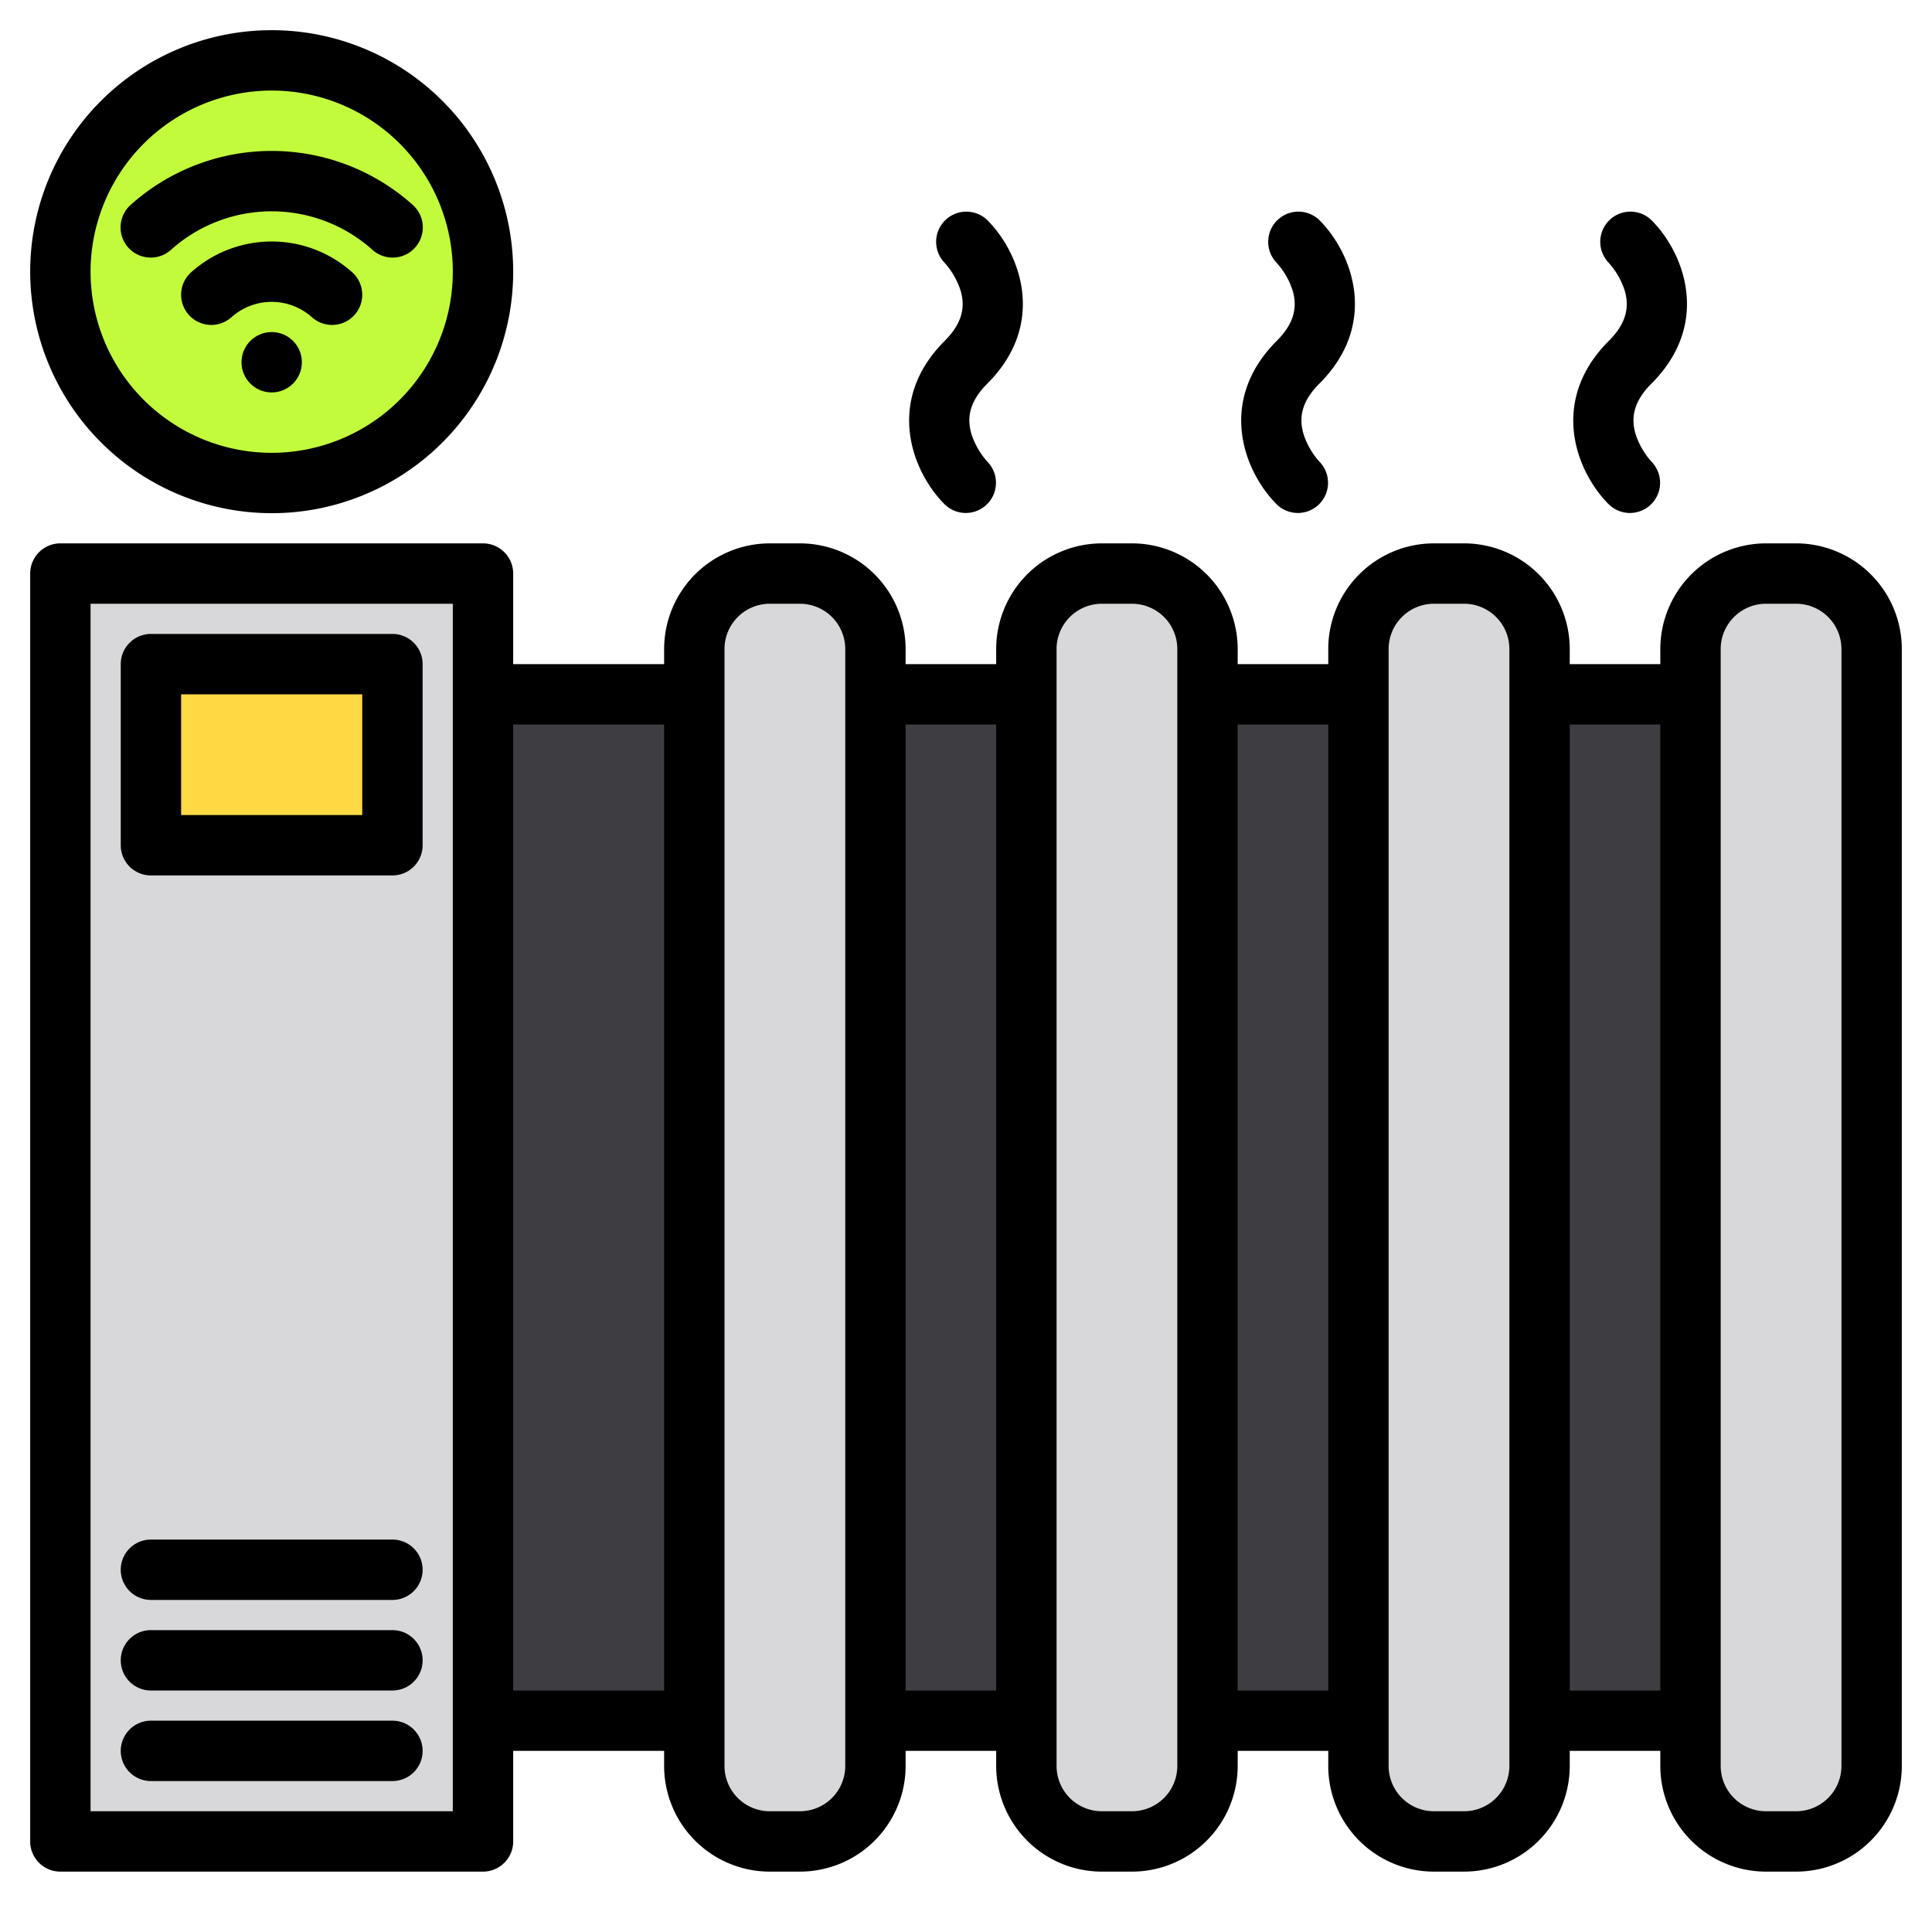 <svg height="512" viewBox="0 0 512 512" width="512" xmlns="http://www.w3.org/2000/svg"><g><g><g><path d="m16 152h112v336h-112z" fill="#d8d7da" transform="matrix(-1 0 0 -1 144 640)"/><path d="m40 176h64v48h-64z" fill="#ffda44" transform="matrix(-1 0 0 -1 144 400)"/><g fill="#d8d7da"><path d="m104 416h-64"/><path d="m104 440h-64"/><path d="m104 464h-64"/><rect height="336" rx="20" transform="matrix(-1 0 0 -1 592 640)" width="48" x="272" y="152"/><rect height="336" rx="20" transform="matrix(-1 0 0 -1 416 640)" width="48" x="184" y="152"/><rect height="336" rx="20" transform="matrix(-1 0 0 -1 944 640)" width="48" x="448" y="152"/><rect height="336" rx="20" transform="matrix(-1 0 0 -1 768 640)" width="48" x="360" y="152"/></g><path d="m408 184h40v272h-40z" fill="#3e3d42" transform="matrix(-1 0 0 -1 856 640)"/><path d="m320 184h40v272h-40z" fill="#3e3d42" transform="matrix(-1 0 0 -1 680 640)"/><path d="m232 184h40v272h-40z" fill="#3e3d42" transform="matrix(-1 0 0 -1 504 640)"/><path d="m128 184h56v272h-56z" fill="#3e3d42" transform="matrix(-1 0 0 -1 312 640)"/></g><g fill="#d8d7da"><circle cx="72" cy="96" r="8"/><path d="m56 78.111a24 24 0 0 1 32 0"/><path d="m40 60.222a48 48 0 0 1 64 0"/></g><circle cx="72" cy="72" fill="#c2fb3b" r="56"/></g><g><path d="m104 168h-64a8 8 0 0 0 -8 8v48a8 8 0 0 0 8 8h64a8 8 0 0 0 8-8v-48a8 8 0 0 0 -8-8zm-8 48h-48v-32h48z"/><path d="m104 408h-64a8 8 0 0 0 0 16h64a8 8 0 0 0 0-16z"/><path d="m104 432h-64a8 8 0 0 0 0 16h64a8 8 0 0 0 0-16z"/><path d="m104 456h-64a8 8 0 0 0 0 16h64a8 8 0 0 0 0-16z"/><path d="m476 144h-8a28.031 28.031 0 0 0 -28 28v4h-24v-4a28.031 28.031 0 0 0 -28-28h-8a28.031 28.031 0 0 0 -28 28v4h-24v-4a28.031 28.031 0 0 0 -28-28h-8a28.031 28.031 0 0 0 -28 28v4h-24v-4a28.031 28.031 0 0 0 -28-28h-8a28.031 28.031 0 0 0 -28 28v4h-40v-24a8 8 0 0 0 -8-8h-112a8 8 0 0 0 -8 8v336a8 8 0 0 0 8 8h112a8 8 0 0 0 8-8v-24h40v4a28.031 28.031 0 0 0 28 28h8a28.031 28.031 0 0 0 28-28v-4h24v4a28.031 28.031 0 0 0 28 28h8a28.031 28.031 0 0 0 28-28v-4h24v4a28.031 28.031 0 0 0 28 28h8a28.031 28.031 0 0 0 28-28v-4h24v4a28.031 28.031 0 0 0 28 28h8a28.031 28.031 0 0 0 28-28v-296a28.031 28.031 0 0 0 -28-28zm-356 336h-96v-320h96zm56-32h-40v-256h40zm48 20a12.01 12.01 0 0 1 -12 12h-8a12.01 12.01 0 0 1 -12-12v-296a12.01 12.01 0 0 1 12-12h8a12.01 12.01 0 0 1 12 12zm40-20h-24v-256h24zm48 20a12.01 12.01 0 0 1 -12 12h-8a12.01 12.01 0 0 1 -12-12v-296a12.01 12.01 0 0 1 12-12h8a12.01 12.01 0 0 1 12 12zm40-20h-24v-256h24zm48 20a12.01 12.01 0 0 1 -12 12h-8a12.01 12.01 0 0 1 -12-12v-296a12.01 12.01 0 0 1 12-12h8a12.01 12.01 0 0 1 12 12zm40-20h-24v-256h24zm48 20a12.01 12.01 0 0 1 -12 12h-8a12.01 12.01 0 0 1 -12-12v-296a12.01 12.01 0 0 1 12-12h8a12.01 12.01 0 0 1 12 12z"/><path d="m250.343 133.657a8 8 0 0 0 11.357-11.268 20.338 20.338 0 0 1 -4.237-7.308c-1.468-4.83-.136-9.1 4.192-13.424 15.889-15.889 8.705-34.609 0-43.314a8 8 0 0 0 -11.355 11.268 20.338 20.338 0 0 1 4.237 7.308c1.468 4.83.136 9.1-4.192 13.424-15.891 15.889-8.707 34.609-.002 43.314z"/><path d="m338.343 133.657a8 8 0 0 0 11.357-11.268 20.338 20.338 0 0 1 -4.237-7.308c-1.468-4.83-.136-9.1 4.192-13.424 15.889-15.889 8.705-34.609 0-43.314a8 8 0 0 0 -11.355 11.268 20.338 20.338 0 0 1 4.237 7.308c1.468 4.83.136 9.1-4.192 13.424-15.891 15.889-8.707 34.609-.002 43.314z"/><path d="m426.343 133.657a8 8 0 0 0 11.357-11.268 20.338 20.338 0 0 1 -4.237-7.308c-1.468-4.83-.136-9.1 4.192-13.424 15.889-15.889 8.705-34.609 0-43.314a8 8 0 0 0 -11.355 11.268 20.338 20.338 0 0 1 4.237 7.308c1.468 4.83.136 9.1-4.192 13.424-15.891 15.889-8.707 34.609-.002 43.314z"/><circle cx="72" cy="96" r="8"/><path d="m93.336 72.15a32 32 0 0 0 -42.672 0 8 8 0 0 0 10.671 11.922 16 16 0 0 1 21.33 0 8 8 0 0 0 10.671-11.922z"/><path d="m45.335 66.183a40 40 0 0 1 53.33 0 8 8 0 1 0 10.67-11.922 56 56 0 0 0 -74.67 0 8 8 0 1 0 10.67 11.922z"/><path d="m72 136a64 64 0 1 0 -64-64 64.072 64.072 0 0 0 64 64zm0-112a48 48 0 1 1 -48 48 48.055 48.055 0 0 1 48-48z"/></g></g></svg>